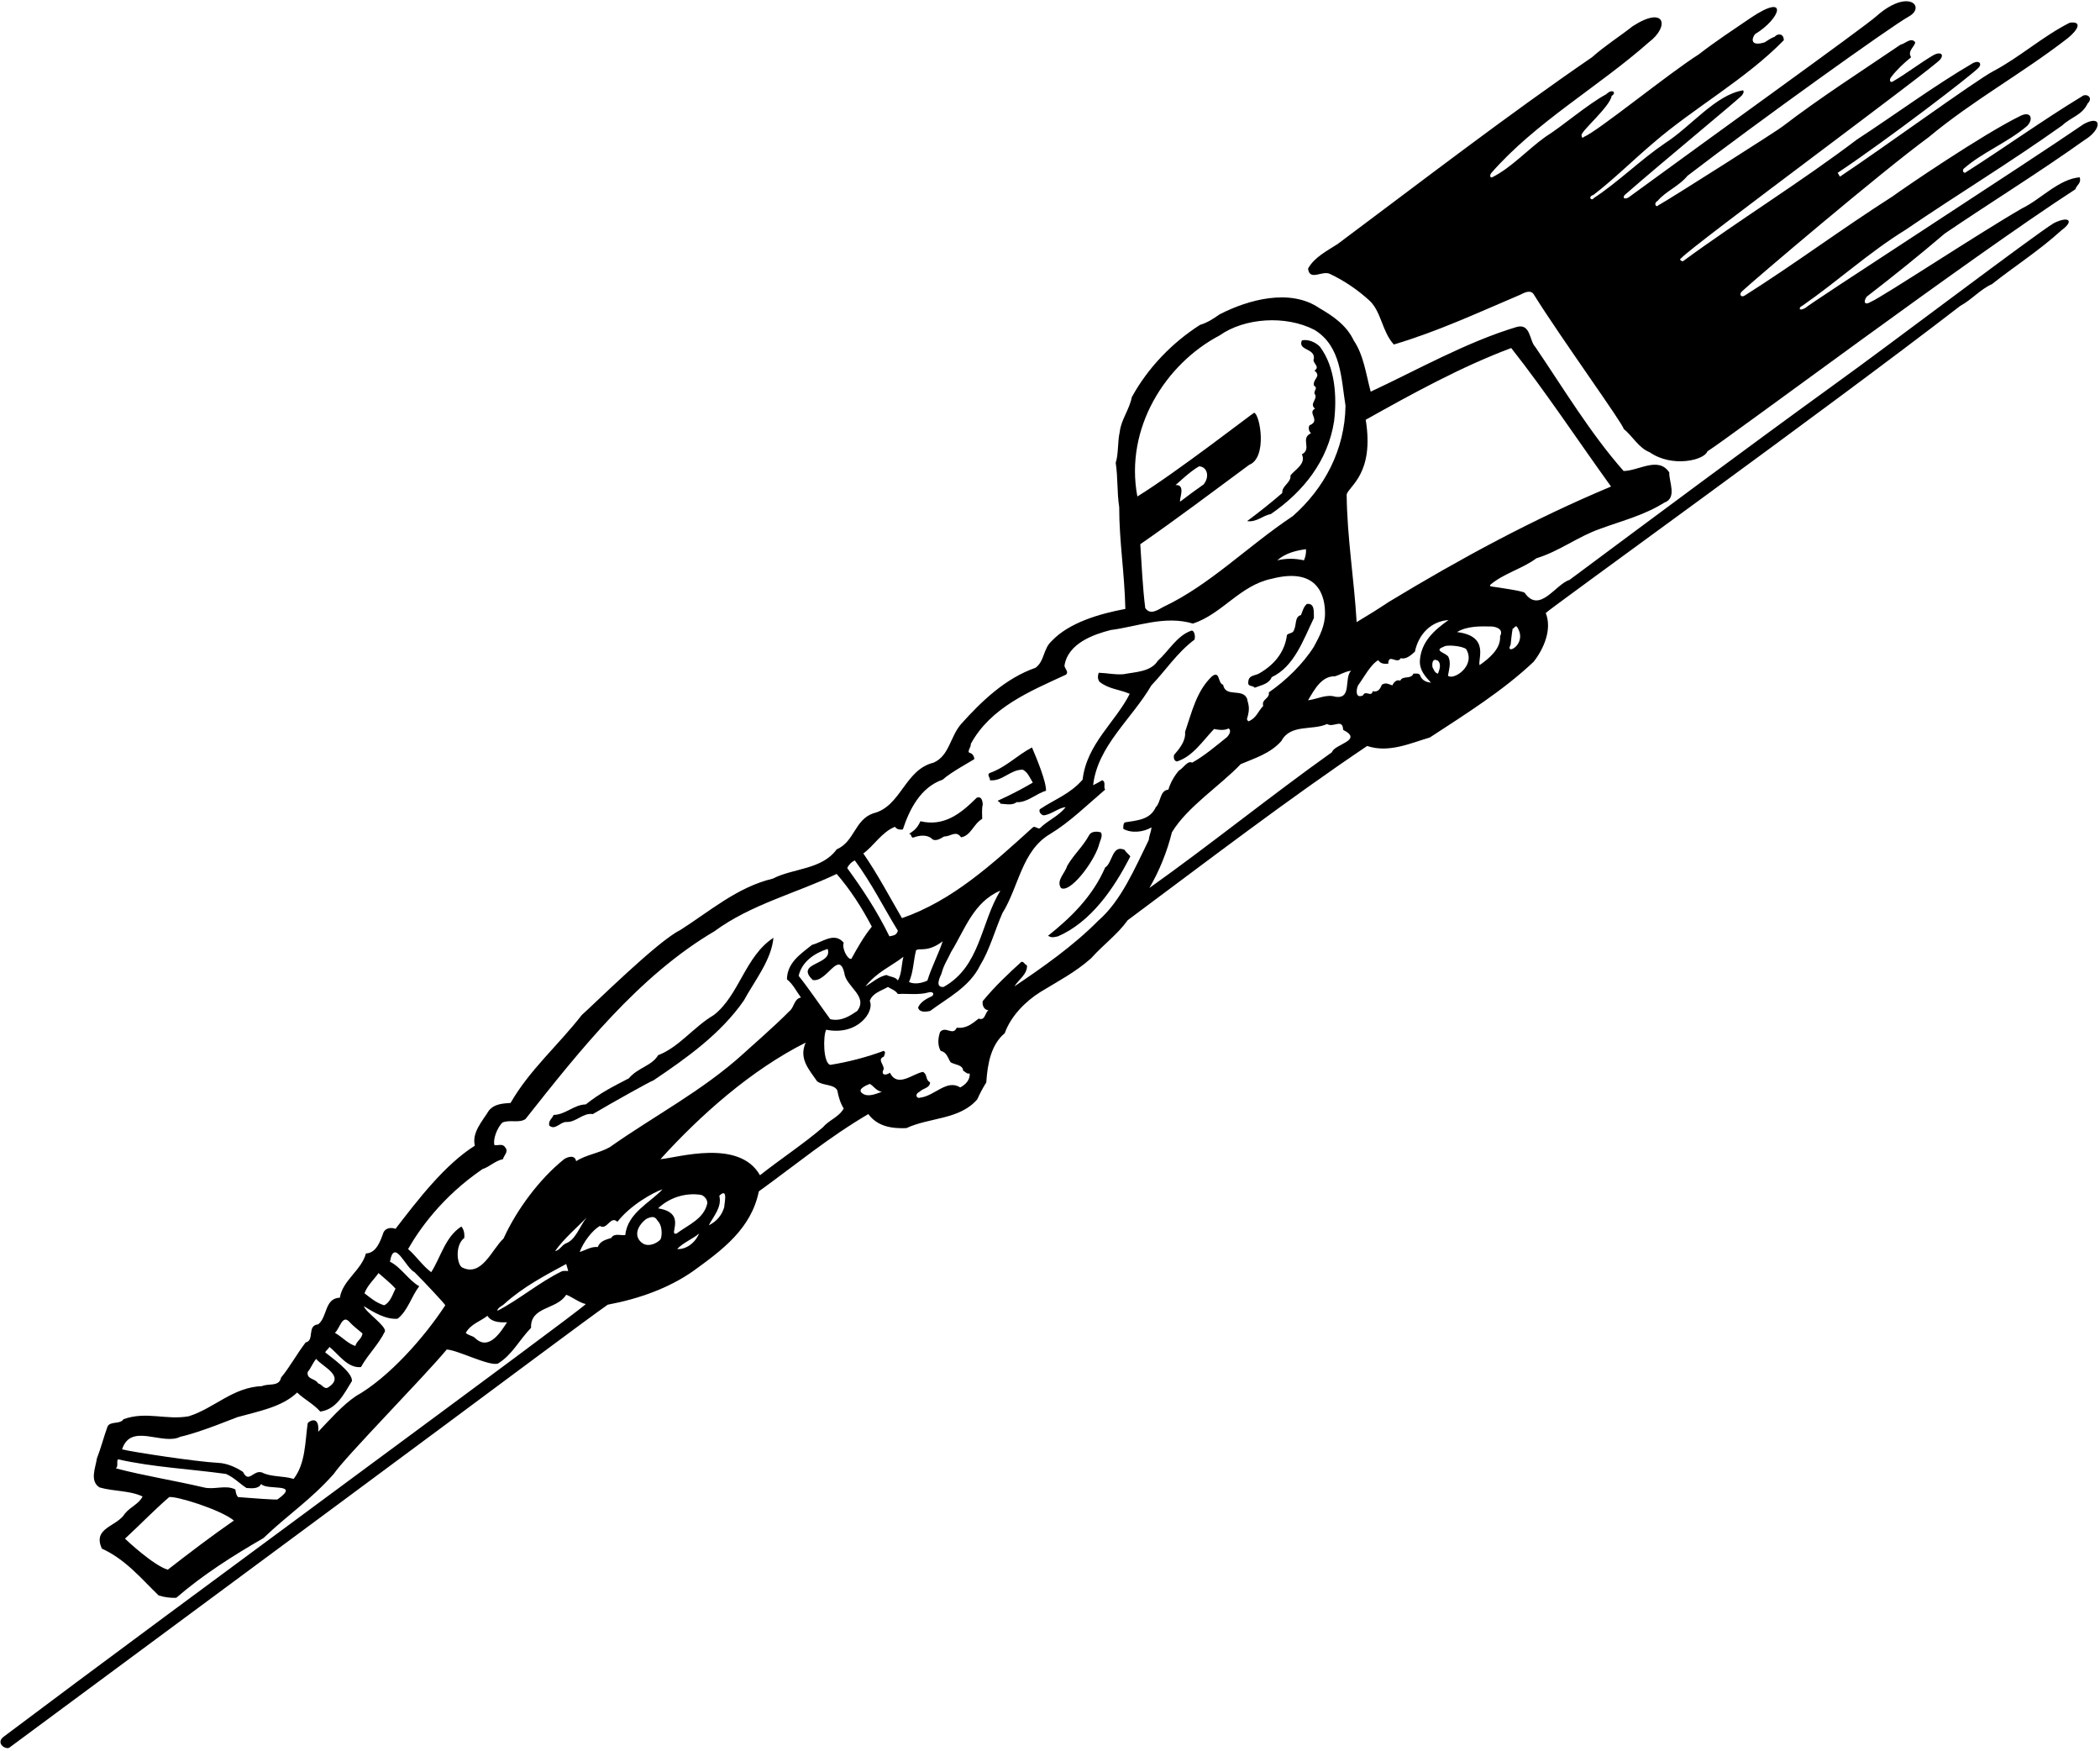 <?xml version="1.0" encoding="UTF-8"?>
<svg xmlns="http://www.w3.org/2000/svg" xmlns:xlink="http://www.w3.org/1999/xlink" width="505pt" height="421pt" viewBox="0 0 505 421" version="1.1">
<g id="surface1">
<path style=" stroke:none;fill-rule:nonzero;fill:rgb(0%,0%,0%);fill-opacity:1;" d="M 493.883 53.652 C 488.934 56.68 454.508 82.824 441.273 92.328 C 420.082 107.676 398.82 123.516 377.418 139.426 C 374.109 140.41 370.238 147.664 366.648 142.523 C 366.297 142.102 360.945 141.328 358.48 140.977 C 358.41 140.906 358.27 140.836 358.34 140.625 C 361.648 137.809 366.086 136.754 369.465 134.219 C 375.023 132.527 379.531 128.938 384.883 127.105 C 390.441 125.066 395.23 123.938 400.23 120.84 C 403.395 119.715 401.285 115.703 401.426 113.59 C 398.82 109.648 394.176 113.168 390.441 113.238 C 382.418 104.156 375.941 93.312 369.184 83.387 C 367.773 81.98 368.125 77.688 364.746 78.602 C 352.707 82.191 340.387 89.16 329.617 94.16 C 328.488 89.934 327.926 85.359 325.531 81.84 C 323.844 78.246 320.605 75.996 317.297 74.094 C 310.258 69.238 300.117 72.055 293.289 75.574 C 291.672 76.699 290.402 77.547 288.574 78.109 C 281.953 82.332 276.039 88.387 272.168 95.496 C 271.605 98.453 269.562 100.988 269.281 103.805 C 268.719 106.199 269 109.156 268.297 111.266 C 268.859 114.855 268.578 118.234 269.141 121.898 C 269.141 130.273 270.41 137.457 270.621 146.395 C 264.566 147.523 257.102 149.637 252.879 154.141 C 250.84 155.973 251.191 158.996 249.008 160.547 C 241.758 163.082 236.055 168.574 231.125 174.062 C 228.449 177.16 228.309 181.668 224.508 183.355 C 217.539 185.047 216.691 193.918 210.004 195.535 C 205.5 197.086 205.5 202.363 201.203 204.195 C 197.613 209.125 190.715 208.703 185.855 211.234 C 177.27 213.277 170.652 219.121 163.539 223.629 C 158.191 226.23 142.914 241.367 139.887 244.043 C 134.254 251.293 127.355 257.207 122.777 265.164 C 120.879 265.305 118.906 265.375 117.57 266.992 C 116.02 269.527 113.414 272.273 114.188 275.441 C 106.938 280.02 100.531 288.395 95.109 295.438 C 94.055 295.012 92.719 295.223 92.223 296.281 C 91.52 298.254 90.535 301.277 88 301.348 C 86.945 305.363 82.367 307.824 81.734 311.98 C 78.004 312.121 78.777 316.625 76.523 318.387 C 73.711 318.668 75.75 322.258 73.496 322.75 C 71.387 325.496 69.695 328.664 67.586 331.199 C 67.16 333.453 64.559 332.535 63.008 333.242 C 55.969 333.523 51.602 338.52 45.406 340.492 C 39.918 341.477 35.199 339.223 29.707 341.195 C 28.863 342.535 26.469 341.547 25.836 343.027 C 24.922 345.562 24.219 348.305 23.301 350.629 C 23.02 352.742 21.473 356.051 23.934 357.598 C 27.316 358.586 31.188 358.305 34.285 359.781 C 33.367 361.613 31.469 362.176 30.059 363.863 C 28.09 367.102 22.176 367.246 24.5 372.312 C 30.203 374.918 33.934 379.492 38.156 383.578 C 39.492 384 41.113 384.211 42.379 384.141 C 48.926 378.508 55.828 374.145 63.359 369.777 C 69.133 364.219 74.625 360.699 80.258 354.359 C 82.859 350.418 102.078 330.918 107.43 324.441 C 110.105 324.582 117.641 328.523 119.75 327.82 C 123.199 325.707 124.891 322.117 127.707 319.23 C 127.496 314.02 133.902 314.938 136.156 311.277 C 137.754 311.879 139.254 313.164 140.871 313.516 C 138.547 315.91 40.898 387.414 0.77 417.617 C -1.07 419.168 1.441 420.754 2.27 420.141 C 36.383 394.875 73.957 367.137 107.289 342.395 C 116.16 335.844 142.141 316.414 146.152 313.668 C 153.613 312.262 160.797 309.727 166.711 305.574 C 173.82 300.434 180.648 295.363 182.48 286.426 C 191.629 279.809 199.234 273.469 208.809 267.84 C 210.992 270.797 214.371 271.359 217.961 271.219 C 223.523 268.613 230.703 269.246 234.996 264.316 C 235.633 262.91 236.406 261.434 237.18 260.234 C 237.461 255.801 238.305 251.152 241.613 248.406 C 243.094 244.254 246.613 240.734 250.203 238.48 C 254.359 235.945 258.582 233.766 262.383 230.387 C 265.27 227.145 268.719 224.684 271.184 221.234 C 290.402 206.941 309.621 192.227 328.77 179.344 C 333.98 181.105 339.262 178.641 343.84 177.305 C 352.355 171.742 361.578 165.969 368.828 159.07 C 371.293 155.902 373.266 151.254 371.715 147.383 C 372.141 146.68 438.949 98.594 471.402 73.531 C 474.148 72.055 476.262 69.52 479.008 68.32 C 484.219 64.168 490.223 60.371 495.809 55.305 C 498.879 53.055 497.449 51.871 493.883 53.652 Z M 293.289 80.641 C 299.273 76.418 309.129 75.715 316.098 79.305 C 322.574 83.246 322.508 91.062 323.562 97.539 C 323.422 108.098 318.492 117.391 310.891 124.078 C 299.906 131.402 290.965 140.625 279.773 145.902 C 278.188 146.785 276.605 147.875 275.406 146.188 C 274.773 141.188 274.562 135.977 274.211 130.84 C 282.66 124.996 292.305 117.742 300.398 111.758 C 304.836 110 303.004 99.648 301.598 99.227 C 301.387 99.227 283.082 113.449 273.508 119.363 C 270.41 102.961 280.266 87.473 293.289 80.641 Z M 313.566 134.711 C 311.383 134.219 309.27 134.219 307.156 134.711 C 308.988 133.09 311.383 132.387 314.059 132.035 C 314.129 133.02 313.918 133.938 313.566 134.711 Z M 282.699 116.617 C 282.648 116.652 282.629 116.66 282.66 116.617 C 282.672 116.617 282.684 116.617 282.699 116.617 C 283.109 116.309 286.098 113.371 288.359 112.109 C 290.383 112.23 290.93 114.703 289.418 116.477 C 287.516 117.812 285.688 119.152 283.855 120.559 C 283.297 120.559 285.402 116.402 282.699 116.617 Z M 205.57 206.871 C 209.582 212.293 212.469 218.137 215.918 223.766 C 215.566 224.895 214.863 224.895 213.879 225.105 C 210.992 219.191 207.539 213.91 203.738 208.703 C 204.02 207.996 204.727 207.223 205.57 206.871 Z M 217.258 230.031 C 216.766 231.723 216.902 234.047 215.918 235.734 C 215.355 234.82 214.09 234.891 213.172 234.398 C 211.203 234.82 209.793 236.227 208.105 237.145 C 211.062 233.555 214.02 232.496 217.258 230.031 Z M 91.027 306.066 C 92.363 307.262 93.914 308.461 95.109 309.797 C 94.406 311.203 93.844 313.176 92.363 313.809 C 90.395 313.176 89.199 312.121 87.648 310.926 C 88.352 309.023 89.832 307.754 91.027 306.066 Z M 83.918 317.684 C 84.762 318.668 86.168 319.723 87.156 320.57 C 87.086 321.836 85.676 322.469 85.465 323.594 C 83.637 323.031 82.367 321.484 80.539 320.43 C 81.734 319.371 82.297 316.062 83.918 317.684 Z M 73.992 329.859 C 74.766 328.945 75.188 327.68 76.031 326.695 C 77.512 328.594 83.215 330.848 78.848 333.594 C 77.934 334.086 77.371 332.746 76.523 332.605 C 75.82 331.34 73.711 331.691 73.992 329.859 Z M 40.34 377.383 C 36.891 376.328 30.555 370.414 30.059 369.918 C 33.652 366.609 37.172 362.949 40.691 359.922 C 42.379 359.641 52.941 362.879 56.25 365.555 C 50.969 369.215 45.406 373.441 40.34 377.383 Z M 66.738 360.484 C 66.527 360.625 60.387 360.188 57.234 359.922 C 56.812 359.43 56.723 358.906 56.602 358.094 C 54.277 356.895 51.531 358.234 49 357.598 C 41.816 355.91 34.918 354.855 27.879 353.023 C 28.512 352.461 27.949 351.473 28.371 350.84 C 36.75 352.742 45.762 353.164 54.348 354.359 C 56.391 355.277 57.516 356.613 59.277 357.738 C 60.402 357.809 62.234 358.023 62.797 356.754 C 64.062 358.445 72.512 356.332 66.738 360.484 Z M 85.605 335.633 C 82.438 337.746 79.27 341.336 76.523 344.223 C 76.887 340.023 74.133 341.758 73.992 342.18 C 73.355 346.617 73.496 351.828 70.609 355.559 C 68.219 354.781 65.191 355.137 63.008 354.008 C 60.895 353.305 59.84 356.754 58.434 353.867 C 56.812 352.812 54.629 351.758 52.379 351.688 C 47.098 351.406 31.82 349.082 29.355 348.449 C 31.469 341.898 39.07 347.602 43.367 345.418 C 48.223 344.363 56.953 340.703 57.094 340.703 C 62.094 339.297 67.797 338.309 71.457 334.789 C 73.145 336.41 75.398 337.535 77.02 339.367 C 80.961 338.801 82.648 335.211 84.621 332.043 C 84.902 329.934 79.48 326.199 78.215 325.145 C 78.355 324.652 79.059 324.301 79.199 323.809 C 81.312 325.426 83.566 329.016 86.805 328.664 C 88.562 325.496 90.957 323.387 92.578 320.074 C 92.789 318.668 87.859 315.43 87.508 314.02 C 89.832 315.5 92.789 317.262 95.602 317.047 C 98.066 315.148 98.914 311.699 100.812 309.234 C 98.277 307.824 96.52 304.73 93.773 303.32 C 94.828 297.477 97.504 304.801 99.688 305.855 C 102.434 308.602 107.078 313.598 107.078 313.809 C 102.078 321.484 93.492 331.199 85.605 335.633 Z M 111.656 297.617 C 111.727 296.562 111.586 295.648 110.949 294.871 C 107.078 297.336 106.023 302.195 103.699 305.855 C 101.656 304.379 100.109 301.984 98.137 300.293 C 100.742 295.719 106.223 287.77 116.02 281.074 C 117.641 280.582 119.117 279.031 120.949 278.68 C 121.16 277.766 122.426 276.852 121.441 275.793 C 120.879 274.879 119.75 275.441 118.906 275.301 C 118.484 273.965 119.539 271.148 120.809 269.879 C 122.637 269.105 124.82 270.09 126.367 269.035 C 139.395 252.562 153.613 234.609 171.777 223.906 C 180.578 217.43 191.418 214.758 201.203 210.109 C 204.441 213.84 207.258 218.203 209.652 222.781 C 207.754 225.105 206.203 227.852 204.727 230.527 C 203.809 230.738 202.402 227.992 202.895 226.652 C 200.641 223.906 197.543 226.652 195.289 227.145 C 192.477 229.398 189.309 231.441 189.238 235.453 C 190.645 236.512 191.559 238.41 192.617 239.82 C 190.926 240.102 190.996 242.211 189.871 243.059 C 186.141 246.859 179.738 252.387 178.746 253.336 C 168.891 262.277 157.414 268.191 146.645 275.793 C 144.039 277.273 140.871 277.625 138.547 279.172 C 138.266 277.555 136.508 278.117 135.66 278.68 C 129.68 283.469 124.188 290.93 121.09 297.758 C 118.273 300.363 115.879 307.051 111.16 304.73 C 109.887 304.09 109.332 299.379 111.656 297.617 Z M 195.434 235.594 C 198.742 236.367 201.699 228.273 203.035 233.906 C 203.387 237.215 208.879 239.469 206.133 243.059 C 204.441 244.184 202.332 245.66 199.656 245.027 C 197.121 241.578 194.586 237.777 192.055 234.609 C 192.828 231.23 195.785 229.188 199.023 228.133 C 200.43 232.074 190.996 231.301 195.434 235.594 Z M 114.328 321.766 C 113.695 321.062 112.641 321.133 112.008 320.43 C 113.273 318.246 115.527 317.684 117.219 316.344 C 117.992 317.613 119.605 318.02 121.934 317.895 C 120.52 320.039 117.641 324.863 114.328 321.766 Z M 134.957 305.715 C 129.535 308.391 124.891 312.402 119.609 315.148 C 119.609 314.371 120.738 314.02 121.301 313.457 C 125.734 309.445 130.945 306.699 136.156 303.883 C 136.297 304.379 136.508 305.012 136.648 305.574 C 136.086 305.574 135.449 305.434 134.957 305.715 Z M 136.016 298.953 C 134.957 299.52 134.605 300.574 133.48 300.785 C 135.66 297.688 139.109 294.801 141.082 292.691 C 139.395 294.801 138.406 298.18 136.016 298.953 Z M 146.996 297.617 C 145.66 298.039 144.25 298.391 143.758 299.801 C 142.066 299.66 140.871 300.574 139.395 300.996 C 140.309 298.605 142.352 295.859 144.25 294.73 C 146.012 295.859 146.785 292.129 148.477 293.746 C 151.504 289.789 157.133 286.637 159.316 285.93 C 156.453 289.055 150.867 291.633 150.375 296.914 C 149.391 297.125 147.699 296.352 146.996 297.617 Z M 158.824 297.969 C 158.121 298.816 156.09 299.871 154.602 298.953 C 152.605 297.672 152.727 295.195 155.355 293.09 C 157.676 291.895 157.77 293.184 158.473 293.887 C 159.316 295.152 159.203 297.305 158.824 297.969 Z M 162.836 300.293 C 164.176 298.816 166.637 297.828 168.117 296.562 C 167.09 298.953 164.891 300.422 162.836 300.293 Z M 162.695 296.562 C 160.512 297.195 165.438 291.621 158.262 290.508 C 160.723 288.113 164.598 286.637 168.609 287.27 C 169.453 287.551 170.156 288.465 170.09 289.312 C 169.242 293.043 165.652 294.379 162.695 296.562 Z M 174.172 290.156 C 173.688 291.988 172.406 293.637 170.441 294.59 C 171.488 292.539 173.68 290.227 172.973 287.48 C 175.156 285.367 174.172 289.312 174.172 290.156 Z M 197.824 271.078 C 193.039 275.16 187.547 278.75 182.762 282.551 C 177.723 273.656 162.766 278.398 158.824 278.68 C 168.398 268.121 180.578 257.277 193.742 250.66 C 192.055 254.531 194.516 257.066 196.488 259.953 C 197.965 261.078 200.5 260.586 201.348 262.137 C 201.629 263.684 202.121 265.305 202.895 266.5 C 201.699 268.613 199.375 269.246 197.824 271.078 Z M 207.824 263.121 C 205.57 262.066 208.246 260.938 209.16 260.586 C 210.004 261.008 210.711 262.277 212.047 262.488 C 210.852 262.91 209.09 263.684 207.824 263.121 Z M 264.074 221.375 C 258.09 227.43 250.629 232.637 243.938 237.145 C 244.996 235.453 247.105 234.188 246.965 232.074 C 246.332 231.863 246.332 231.23 245.629 231.23 C 242.531 234.047 239.363 237.004 236.336 240.664 C 236.125 241.438 236.547 242.848 237.672 242.848 C 236.828 243.621 236.898 245.449 235.348 244.887 C 233.801 246.086 232.395 247.352 230.07 247.07 C 229.152 249.184 227.395 246.508 226.059 248.125 C 225.562 249.605 225.422 251.223 226.195 252.633 C 227.676 252.984 227.887 254.25 228.59 255.379 C 229.578 256.012 231.547 255.941 231.617 257.418 C 232.109 257.629 232.605 258.336 233.168 258.051 C 233.379 259.531 232.18 260.797 230.914 261.434 C 227.676 259.391 224.789 263.461 221.34 263.883 C 220.355 264.234 219.891 263.02 221.129 262.488 C 221.973 261.574 223.594 261.645 223.664 260.234 C 222.395 259.461 223.172 258.477 221.973 257.699 C 219.578 258.051 215.848 261.645 214.02 257.91 C 212.922 258.621 212.004 258.438 212.328 257.418 C 213.172 256.363 210.641 254.742 212.539 254.039 C 212.68 253.477 213.102 253.055 212.539 252.633 C 208.598 254.109 204.09 255.309 199.656 256.012 C 197.965 255.59 197.895 249.113 198.672 247.562 C 206.32 249.09 210.355 243.129 209.16 240.664 C 209.723 238.762 211.977 238.199 213.523 237.285 C 214.441 237.848 215.285 238.059 215.918 238.973 C 218.102 238.832 220.988 239.254 223.172 238.621 C 224.289 238.27 224.789 238.902 224.156 239.469 C 222.816 240.102 221.41 240.805 220.777 242.211 C 221.059 243.48 222.676 243.27 223.664 243.059 C 227.887 239.891 233.098 237.355 235.703 232.074 C 238.023 228.273 239.223 223.695 241.051 219.543 C 245.066 213.066 245.699 204.477 252.598 200.465 C 257.242 197.648 261.469 193.496 265.762 189.836 C 265.27 189.199 266.043 188.004 265.059 187.582 C 264.355 188.004 263.578 188.426 262.875 188.777 C 263.934 179.344 272.098 172.938 276.887 164.77 C 280.266 161.25 283.012 156.957 287.234 153.789 C 287.516 153.086 287.234 151.535 286.531 151.605 C 283.012 152.805 281.109 156.465 278.434 158.855 C 276.746 161.531 273.086 161.531 270.129 162.098 C 267.875 162.238 266.395 161.812 264.215 161.742 C 264.004 162.379 263.863 163.223 264.426 163.926 C 266.605 165.688 269.352 165.758 271.676 166.812 C 268.227 173.641 261.328 178.852 260.344 187.441 C 257.242 190.961 253.863 192.016 250.062 194.551 C 249.711 195.113 250.344 195.961 251.051 196.027 C 252.949 195.746 254.711 194.129 256.258 194.059 C 254.57 196.242 252.035 197.156 250.062 199.129 C 249.5 199.34 248.867 198.492 248.371 198.914 C 238.656 207.715 229.086 216.516 216.902 220.738 C 213.949 215.672 211.062 210.18 207.609 205.184 C 210.145 203.352 212.047 200.043 215.215 198.773 C 215.566 199.34 216.34 199.551 217.117 199.41 C 218.664 194.691 221.34 189.27 226.691 187.441 C 228.59 185.68 233.941 182.793 234.293 182.512 C 234.293 181.879 233.871 181.176 233.309 181.035 C 232.32 180.824 233.59 179.625 233.449 178.852 C 238.234 170.051 247.738 166.18 256.258 162.238 C 257.176 161.676 256.047 160.758 255.977 160.055 C 256.82 154.633 263.016 152.52 267.102 151.465 C 273.367 150.691 280.055 147.875 286.883 149.918 C 293.922 147.594 298.219 140.695 305.82 139.145 C 317.332 136.152 318.613 143.855 318.633 147.242 C 318.703 150.41 317.332 152.93 315.961 155.48 C 313.281 159.703 309.199 163.645 305.117 166.461 C 305.398 168.012 303.285 168.078 303.777 169.699 C 302.512 171.035 302.09 172.727 300.188 173.43 C 300.047 173.219 299.766 173.008 299.906 172.727 C 300.738 169.98 300.117 169.348 299.906 168.012 C 298.852 165.336 294.695 167.797 294.133 164.629 C 292.797 164.277 293.43 161.109 291.461 162.59 C 287.727 166.109 286.602 171.246 284.98 175.965 C 285.191 178.078 283.715 179.906 282.309 181.527 C 282.234 182.16 282.234 182.863 283.012 183.074 C 286.812 181.879 289.137 178.219 291.953 175.262 C 293.008 175.473 294.414 175.684 295.473 175.121 C 296.176 175.684 295.613 176.598 295.121 177.16 C 292.586 179.203 289.418 181.879 286.672 183.355 C 285.617 182.723 284.488 184.766 283.504 185.258 C 282.449 186.453 281.461 188.145 280.969 189.836 C 278.855 190.047 279.211 192.859 277.941 194.059 C 276.535 197.156 273.367 197.227 270.48 197.719 C 270.059 198.141 270.129 198.703 270.129 199.27 C 272.098 200.395 275.055 200.043 276.887 198.914 C 276.887 199.832 276.324 200.887 276.254 201.941 C 272.945 208.633 269.637 216.586 264.074 221.375 Z M 223.027 235.734 C 221.762 236.367 219.859 236.723 218.594 236.086 C 219.648 233.766 219.648 231.02 220.285 228.484 C 221.059 227.781 223.004 229.105 226.691 226.301 C 225.773 229.188 223.945 232.637 223.027 235.734 Z M 228.73 228.836 C 232.039 223.484 234.082 216.867 240.559 214.121 C 235.773 222.008 235.773 232.355 226.902 237.285 C 224.719 237.426 226.059 234.891 226.41 234.047 C 226.902 232.074 227.887 230.664 228.73 228.836 Z M 320.324 180.824 C 305.398 191.453 290.965 203.141 276.395 213.488 C 278.785 209.406 280.688 204.688 281.812 200.113 C 285.406 194.059 293.57 188.777 298.359 183.711 C 301.668 182.301 305.469 181.176 308.145 178.148 C 310.328 173.992 315.605 175.684 319.129 174.062 C 320.676 175.051 322.859 172.586 322.996 175.473 C 327.996 178.008 320.816 178.922 320.324 180.824 Z M 321.168 167.516 C 318.984 166.812 316.805 168.078 314.551 168.363 C 316.172 165.617 317.859 162.52 321.027 162.59 C 322.438 162.164 323.352 161.461 324.898 161.25 C 323.141 163.082 325.18 168.078 321.168 167.516 Z M 323.844 118.871 C 324.406 116.828 330.531 113.879 328.422 100.918 C 339.613 94.652 351.371 88.176 363.41 83.672 C 371.645 94.09 379.391 105.848 387.414 116.969 C 368.617 124.855 351.301 134.219 333.98 144.707 C 331.445 146.395 328.844 148.016 326.238 149.566 C 325.676 139.637 323.914 129.008 323.844 118.871 Z M 341.445 162.238 C 341.094 161.812 340.457 161.953 339.895 161.953 C 339.262 163.434 337.359 162.309 336.727 163.645 C 335.742 163.223 335.035 164.277 334.824 164.77 C 333.91 164.488 333.277 163.996 332.289 164.629 C 331.867 165.688 331.375 166.461 330.109 166.18 C 329.758 167.727 328.348 165.828 327.785 167.164 C 325.887 168.078 326.098 165.758 326.59 164.77 C 327.855 163.082 329.617 159.703 331.445 158.719 C 332.012 159.633 332.926 159.633 333.84 159.562 C 333.91 156.957 335.953 159.844 336.867 158.223 C 338.062 158.645 339.402 157.449 340.246 156.676 C 341.16 152.383 344.188 149.355 348.344 149.07 C 344.824 151.535 341.727 154.352 341.445 158.855 C 341.371 161.18 342.711 162.59 344.117 164.137 C 343.133 163.996 341.938 163.715 341.445 162.238 Z M 345.809 161.953 C 344.965 161.742 344.895 161.109 344.473 160.406 C 344.328 159.281 344.539 158.152 345.809 158.855 C 346.652 159.703 346.16 160.969 345.809 161.953 Z M 348.203 162.449 C 348.406 161.18 348.977 159.422 348.344 158.012 C 348.062 157.027 344.398 156.465 347.215 155.48 C 347.566 154.984 351.441 155.195 352.566 156.039 C 355.008 160.078 349.508 163.652 348.203 162.449 Z M 355.805 159.914 C 355.312 158.504 358.305 152.93 350.383 151.961 C 352.777 150.48 356.016 150.551 358.832 150.621 C 360.102 150.762 361.578 151.395 360.734 152.945 C 360.945 156.039 357.988 158.363 355.805 159.914 Z M 363.27 154.984 C 363.41 153.719 363.551 152.238 363.762 151.113 C 364.184 151.113 364.254 150.41 364.746 150.621 C 367.656 154.855 361.719 157.801 363.27 154.984 "/>
<path style=" stroke:none;fill-rule:nonzero;fill:rgb(0%,0%,0%);fill-opacity:1;" d="M 136.156 269.738 C 138.547 269.879 140.098 267.484 142.562 267.84 C 147.207 265.094 156.781 259.742 157.133 259.742 C 165.09 254.391 173.324 248.547 178.887 240.523 C 181.492 235.734 185.504 230.809 185.996 225.457 C 179.172 229.891 177.762 239.324 171.637 244.043 C 166.848 246.859 163.258 251.785 158.262 253.688 C 156.711 256.293 153.402 256.645 151.219 259.25 C 147.277 261.289 144.32 262.77 140.871 265.516 C 137.984 265.586 136.016 267.98 133.129 268.051 C 132.703 269.035 131.859 269.387 132.07 270.586 C 133.48 271.852 134.676 269.738 136.156 269.738 "/>
<path style=" stroke:none;fill-rule:nonzero;fill:rgb(0%,0%,0%);fill-opacity:1;" d="M 234.855 191.805 C 230.984 195.676 226.973 198.773 221.34 197.438 C 220.707 198.844 220.004 199.621 218.594 200.465 C 219.367 200.465 218.945 201.66 219.789 201.309 C 221.129 200.816 222.746 200.676 223.875 201.449 C 224.789 202.578 226.195 201.59 227.043 201.098 C 228.73 201.098 229.859 199.551 231.125 201.309 C 233.52 200.887 234.082 198.07 236.195 196.875 C 236.195 195.961 236.055 194.48 236.336 193.355 C 236.266 192.578 236.055 191.312 234.855 191.805 "/>
<path style=" stroke:none;fill-rule:nonzero;fill:rgb(0%,0%,0%);fill-opacity:1;" d="M 237.883 185.891 C 237.32 186.523 238.234 186.949 238.023 187.582 C 241.051 187.934 242.953 184.977 245.98 185.047 C 247.246 185.75 247.598 186.949 248.371 188.145 C 245.629 189.766 242.742 191.242 239.926 192.508 C 239.996 192.719 240.559 192.789 240.559 193.215 C 241.758 193.285 243.516 193.707 244.43 192.859 C 247.035 193.004 249.219 190.75 251.539 190.117 C 251.613 187.863 249.223 182.172 248.164 179.695 C 244.43 181.668 242.039 184.414 237.883 185.891 "/>
<path style=" stroke:none;fill-rule:nonzero;fill:rgb(0%,0%,0%);fill-opacity:1;" d="M 270.48 204.336 C 267.383 202.93 267.594 207.434 265.762 208.562 C 262.734 215.531 257.527 220.598 252.035 224.965 C 252.879 225.527 253.512 225.316 254.43 225.105 C 262.312 221.656 267.805 213.77 271.816 205.887 C 271.605 205.535 270.48 204.617 270.48 204.336 "/>
<path style=" stroke:none;fill-rule:nonzero;fill:rgb(0%,0%,0%);fill-opacity:1;" d="M 264.215 203.352 C 264.426 202.297 265.34 200.887 264.707 200.113 C 263.789 199.832 262.383 199.832 261.891 200.816 C 260.41 203.562 258.23 205.395 256.609 208.211 C 256.117 209.969 253.938 211.656 255.133 213.488 C 257.289 214.805 262.875 207.504 264.215 203.352 "/>
<path style=" stroke:none;fill-rule:nonzero;fill:rgb(0%,0%,0%);fill-opacity:1;" d="M 305.609 123.586 C 313.496 118.164 319.34 110.773 320.816 101.27 C 321.52 95.355 321.098 88.316 317.438 83.387 C 316.383 82.262 314.551 81.488 313.07 81.84 C 312.016 84.305 316.238 83.672 315.961 86.203 C 315.395 87.262 317.648 88.105 316.098 89.09 C 317.859 90.57 315.676 90.992 315.961 92.68 C 317.016 93.387 315.961 93.738 316.098 94.652 C 317.156 95.848 314.691 97.047 316.238 98.242 C 314.27 99.227 317.719 101.129 314.902 102.254 C 314.551 102.891 314.762 103.664 315.254 104.156 C 312.578 105.422 315.605 107.887 313.07 109.227 C 314.129 111.477 311.523 112.816 310.328 114.293 C 310.539 116.055 308.215 116.758 308.355 118.52 C 305.609 120.91 302.652 123.234 299.906 125.277 C 302.16 125.629 303.637 123.938 305.609 123.586 "/>
<path style=" stroke:none;fill-rule:nonzero;fill:rgb(0%,0%,0%);fill-opacity:1;" d="M 301.738 165.336 C 303.285 164.699 305.117 164.488 305.82 162.801 C 311.242 160.266 313.426 153.789 315.961 148.578 C 315.887 147.453 316.312 144.918 314.27 145.199 C 313.496 145.836 313.215 146.961 312.859 147.875 C 311.312 148.227 311.805 150.27 311.172 151.465 C 310.961 152.312 310.047 152.098 309.48 152.66 C 308.988 156.676 306.523 159.703 303.074 161.742 C 302.02 162.52 300.258 162.164 300.188 163.926 C 299.977 165.195 301.246 164.699 301.738 165.336 "/>
<path style=" stroke:none;fill-rule:nonzero;fill:rgb(0%,0%,0%);fill-opacity:1;" d="M 501.113 29.812 C 487.598 39.105 434.391 73.453 434.207 74.004 C 432.391 75.023 432.559 73.82 433.387 73.531 C 442.188 67.406 449.297 60.789 458.168 55.297 C 471.191 46.426 483.02 39.316 495.902 30.164 C 498.156 28.055 500.633 27.758 502.039 24.871 C 503.508 23.402 501.676 22.305 500.621 23.195 C 491.117 28.969 481.957 35.57 472.523 41.555 C 472.312 41.555 471.789 41.188 472.191 40.586 C 476.77 36.57 482.598 34.391 487.453 30.305 C 489.023 28.719 488.473 26.703 486.047 27.77 C 476.754 32.277 457.309 45.586 455.141 47.203 C 442.68 55.156 431.578 63.469 419.539 71.07 C 418.621 71.621 418.094 70.691 418.988 69.969 C 421.523 67.578 452.184 41.5 463.801 32.98 C 474.641 23.969 486.047 17.844 497.242 9.184 C 500.023 6.902 500.574 5.07 497.734 5.453 C 491.188 8.762 485.695 13.762 479.289 17.141 C 475.238 19.254 452.652 35.691 442.457 42.469 C 442.387 42.398 441.977 41.555 441.906 41.555 C 454.008 33.488 474.355 17.902 475.824 16.254 C 476.559 15.52 476.191 14.422 474.57 15.098 C 465.137 20.59 455.633 27.629 446.551 33.543 C 432.895 43.895 418.207 52.895 404.691 62.82 C 404.48 62.82 403.59 62.453 404.312 62.055 C 406.637 59.312 465.371 16.07 466.617 14.254 C 467.602 12.914 466.473 12.402 464.926 13.27 C 461.688 15.168 458.465 17.691 455.297 19.52 C 454.559 20.102 454.191 19.188 454.797 18.512 C 456.137 16.75 457.855 15.152 459.578 13.762 C 458.59 12.281 460.492 11.156 460.562 10.172 C 459.578 8.832 458.168 10.523 457.043 10.734 C 447.82 17 437.895 23.336 428.602 30.445 C 428.156 30.922 401.391 47.969 398.75 49.383 C 398.273 49.988 397.539 48.887 398.629 48.285 C 400.539 45.996 403.863 44.699 405.789 42.273 C 422.191 29.672 454.809 6.273 459.012 3.977 C 461.992 2.348 460.723 -0.477 456.941 0.5 C 455.387 0.902 453.41 1.945 451.129 3.977 C 448.113 6.66 411.352 33.023 391.641 47.457 C 390.48 48.152 389.93 47.328 391.148 46.496 C 399.594 39.105 418.227 23.766 418.891 22.922 C 419.262 22.445 419.434 22.023 419.164 21.719 C 412.547 22.773 406.637 30.445 400.441 34.391 C 394.527 38.402 389.234 43.695 383.25 47.637 C 382.781 48.43 381.68 47.328 383.191 46.852 C 387.906 43.258 393.047 38.191 397.555 34.391 C 407.41 25.871 419.73 19.113 428.953 9.68 C 428.98 8.004 427.473 7.988 426.77 8.832 C 426.066 9.047 425.008 9.746 424.375 10.172 C 420.73 11.305 421.277 9.113 422.055 8.199 C 428.293 4.43 430.219 -1.898 421.008 4.289 C 416.57 7.316 412.617 9.891 408.535 13.059 C 401.109 17.77 384.406 31.43 380.855 32.938 C 380.305 33.488 380.395 32.555 380.305 32.488 C 380.375 31.363 387.203 25.59 387.555 23.055 C 388.832 22.305 387.73 21.203 386.277 22.645 C 381.629 25.18 375.871 30.234 371.715 32.84 C 367.352 35.938 363.48 40.301 358.832 42.625 C 358.305 42.836 358.191 42.09 358.645 41.566 C 369.297 29.383 384.344 20.906 396.496 10.172 C 401.574 6.352 400.473 1.219 392.625 6.301 C 389.316 8.902 386.008 10.945 382.84 13.762 C 362.211 27.91 342.219 43.328 321.66 58.676 C 319.27 60.227 316.027 61.844 314.551 64.59 C 314.973 67.758 318.07 64.801 319.973 65.93 C 323.211 67.477 326.52 69.66 329.477 72.406 C 332.223 75.152 332.363 79.727 335.18 82.824 C 345.809 79.656 355.312 75.223 365.59 70.855 C 366.578 70.363 368.195 69.449 368.969 70.996 C 375.379 81.277 390.512 102.184 390.441 103.102 C 392.484 104.719 394.105 107.746 396.711 108.73 C 402.121 112.504 409.871 110.633 410.578 108.52 C 415.645 105.352 473.938 61.773 499.07 45.512 C 499.422 44.387 500.551 44.105 500.129 42.625 C 495.059 43.047 490.695 47.977 486.258 50.09 C 475.77 56.145 452.395 71.562 449.93 72.547 C 448.508 73.453 447.957 72.719 448.875 71.348 C 455.352 66.352 461.477 61.422 467.672 56.145 C 478.445 48.82 490.199 41.57 501.254 33.684 C 505.523 31.102 505.523 27.438 501.113 29.812 "/>
</g>
</svg>
